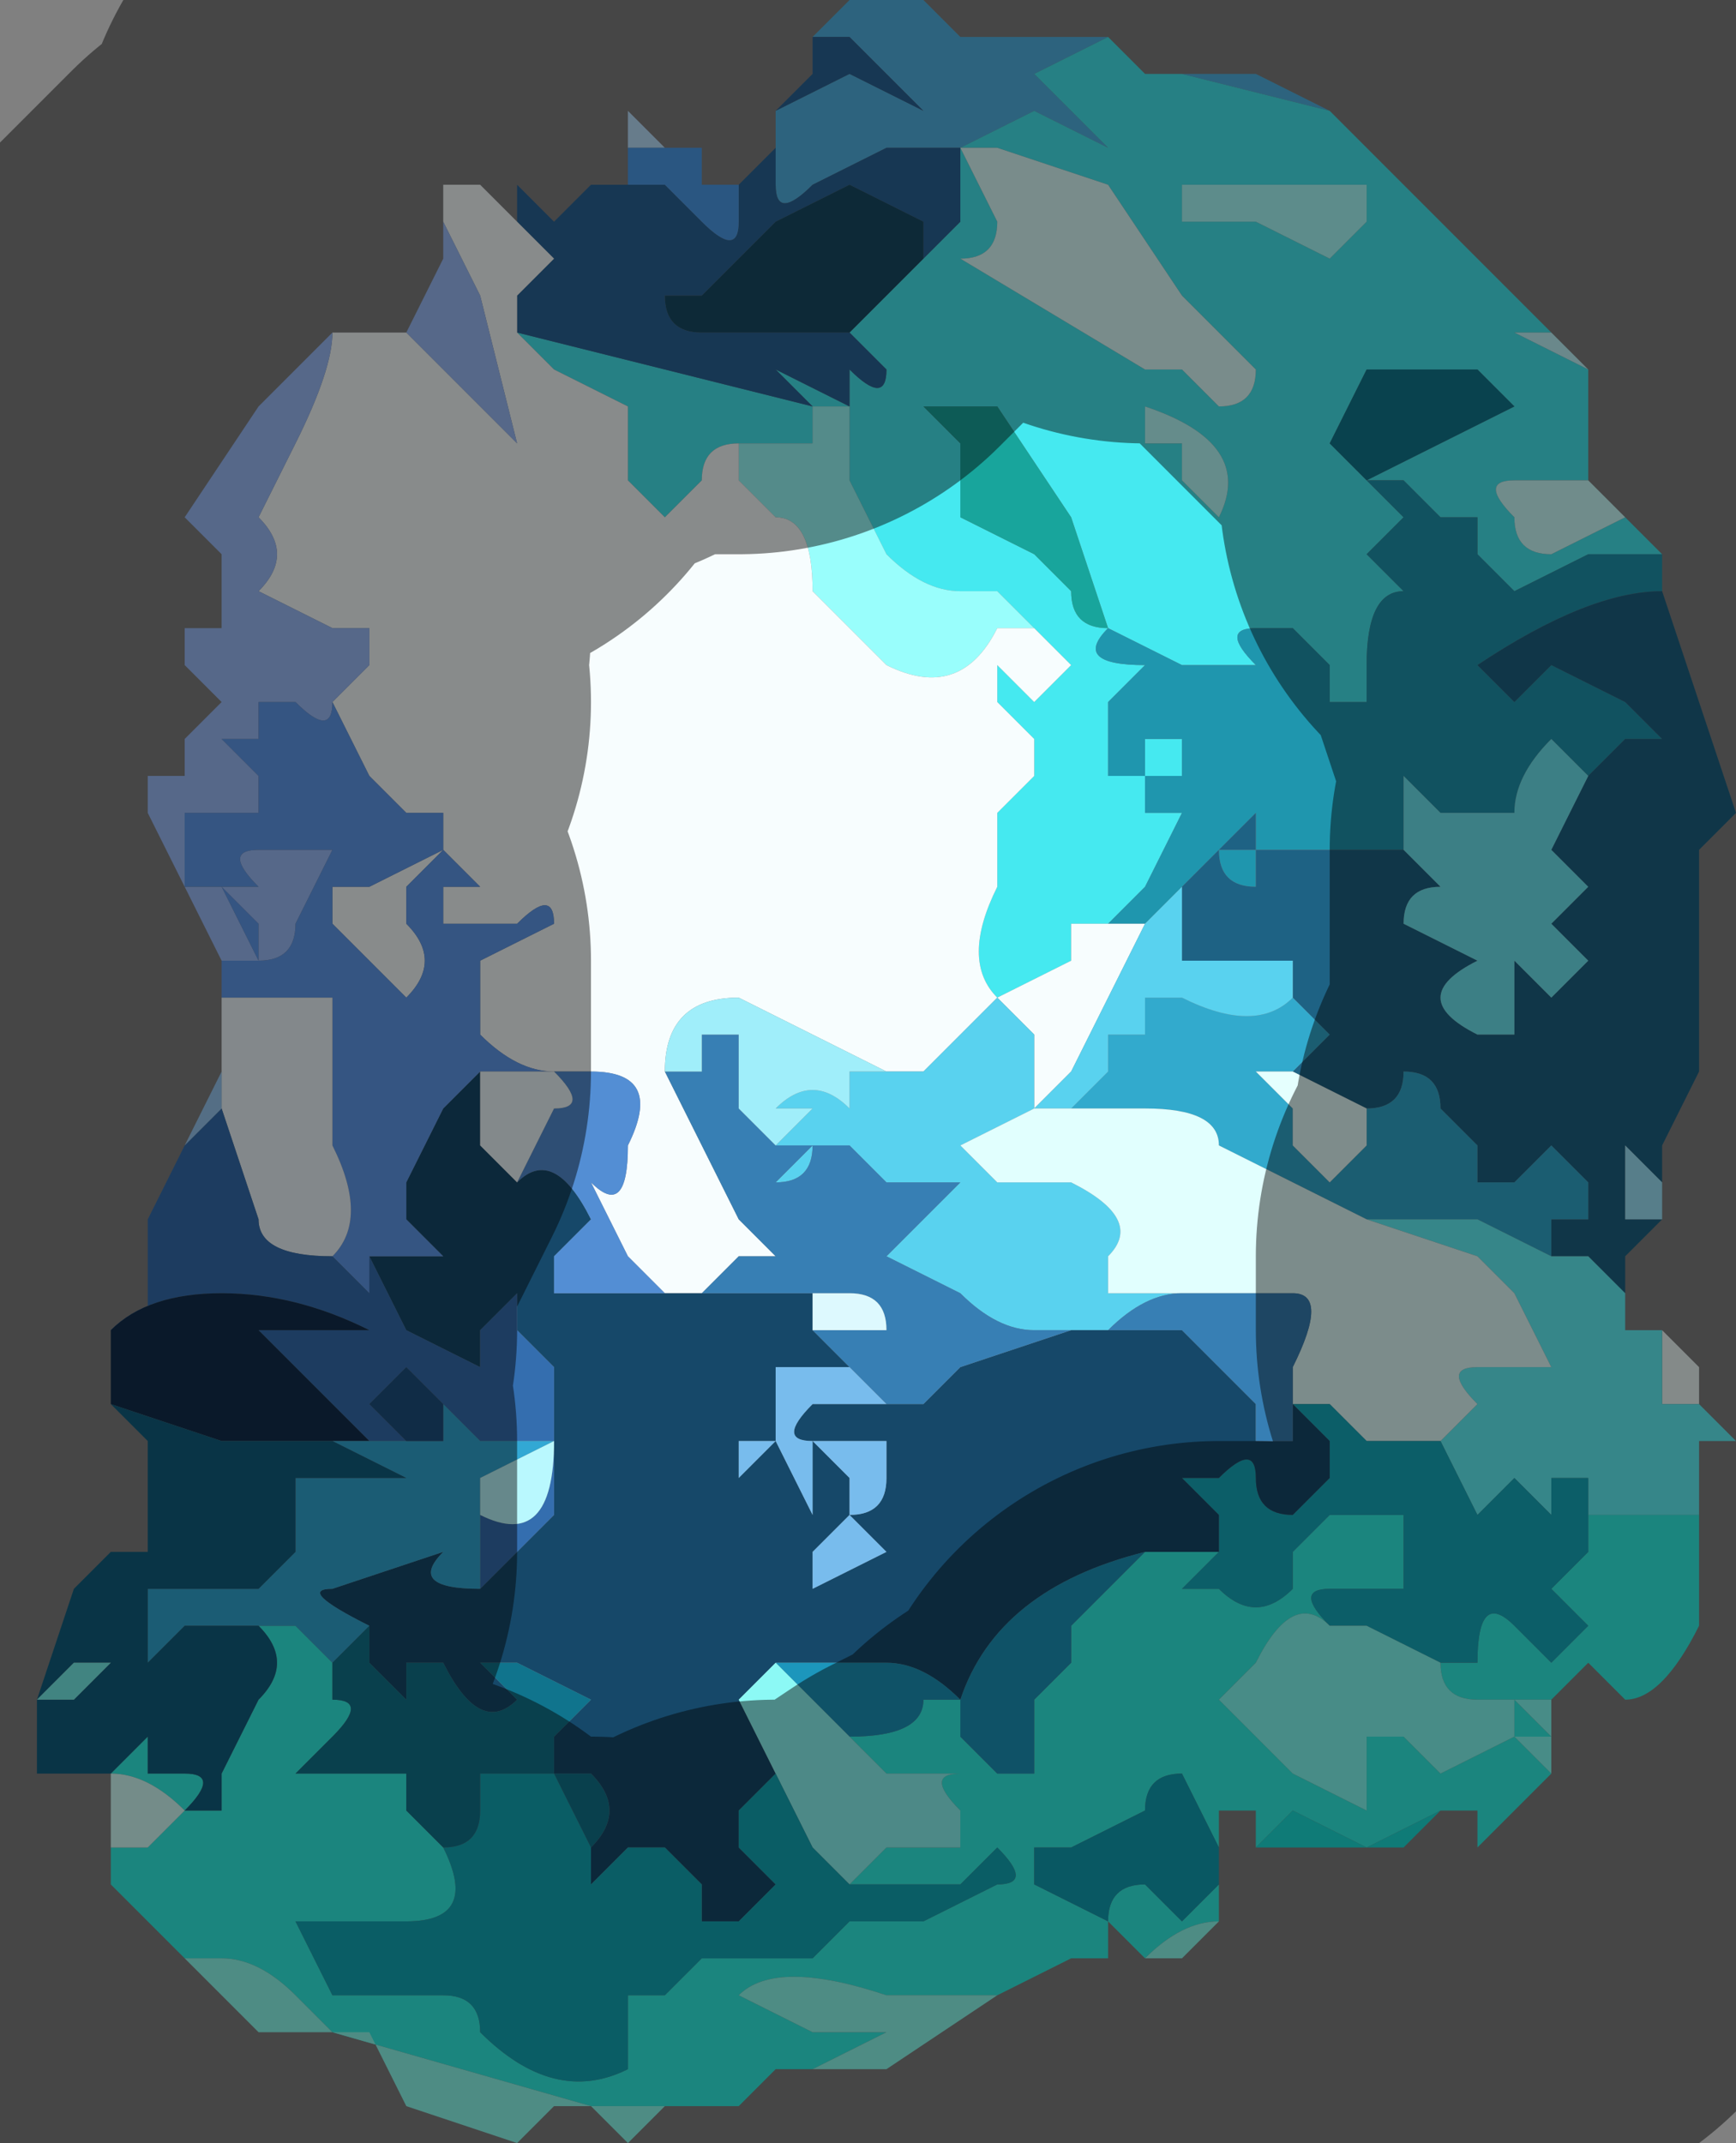 <?xml version="1.0" encoding="UTF-8" standalone="no"?>
<svg xmlns:xlink="http://www.w3.org/1999/xlink" height="2.9px" width="2.35px" xmlns="http://www.w3.org/2000/svg">
  <rect width="100%" height="100%" fill="#808080" stroke="none"/>
  <g transform="matrix(1.0, 0.0, 0.0, 1.0, 1.25, 1.45)">
    <path d="M-0.15 -1.4 L-0.1 -1.45 -0.05 -1.45 0.0 -1.45 0.05 -1.4 Q0.05 -1.4 0.1 -1.4 L0.15 -1.4 0.15 -1.4 0.25 -1.4 0.15 -1.35 0.05 -1.35 Q0.05 -1.35 0.1 -1.35 L0.15 -1.35 0.25 -1.25 0.15 -1.3 0.05 -1.25 -0.05 -1.25 -0.05 -1.25 -0.15 -1.2 Q-0.2 -1.15 -0.2 -1.2 L-0.2 -1.25 -0.2 -1.3 -0.1 -1.35 0.0 -1.3 -0.1 -1.4 -0.15 -1.4 M-0.2 -1.3 L-0.2 -1.3 M0.35 -1.35 L0.35 -1.35 0.45 -1.35 0.55 -1.3 0.35 -1.35 M0.8 -1.05 L0.8 -1.05 0.8 -1.05" fill="#52b5e5" fill-rule="evenodd" stroke="none"/>
    <path d="M0.05 -1.25 L0.15 -1.3 0.25 -1.25 0.15 -1.35 0.1 -1.35 Q0.05 -1.35 0.05 -1.35 L0.15 -1.35 0.25 -1.4 Q0.3 -1.35 0.3 -1.35 L0.35 -1.35 0.55 -1.3 0.6 -1.25 0.7 -1.15 0.8 -1.05 0.85 -1.0 Q0.8 -1.0 0.8 -1.0 L0.9 -0.95 0.9 -0.8 0.9 -0.8 0.85 -0.8 0.8 -0.8 Q0.75 -0.8 0.8 -0.75 0.8 -0.7 0.85 -0.7 L0.95 -0.75 0.95 -0.75 1.0 -0.7 0.95 -0.7 0.9 -0.7 0.8 -0.65 0.75 -0.7 0.75 -0.75 0.7 -0.75 0.65 -0.8 0.6 -0.8 0.65 -0.75 0.6 -0.7 0.65 -0.65 Q0.6 -0.65 0.6 -0.55 L0.6 -0.5 0.55 -0.5 0.55 -0.55 0.5 -0.6 0.45 -0.6 Q0.4 -0.6 0.45 -0.55 L0.35 -0.55 0.25 -0.6 Q0.2 -0.55 0.3 -0.55 L0.25 -0.5 0.25 -0.4 0.3 -0.4 0.3 -0.45 0.4 -0.45 0.4 -0.45 0.35 -0.45 0.35 -0.4 0.3 -0.4 0.3 -0.35 0.35 -0.35 0.3 -0.25 0.25 -0.2 0.2 -0.2 0.2 -0.15 0.1 -0.1 Q0.05 -0.15 0.1 -0.25 L0.1 -0.35 0.15 -0.4 0.15 -0.45 0.1 -0.5 0.1 -0.55 Q0.15 -0.5 0.15 -0.5 L0.2 -0.55 0.2 -0.55 0.15 -0.6 0.1 -0.65 0.05 -0.65 Q0.0 -0.65 -0.05 -0.7 L-0.1 -0.8 -0.1 -0.9 -0.15 -0.9 -0.15 -0.85 -0.2 -0.85 -0.25 -0.85 Q-0.3 -0.85 -0.3 -0.8 L-0.35 -0.75 -0.4 -0.8 -0.4 -0.9 -0.5 -0.95 -0.55 -1.0 -0.15 -0.9 -0.2 -0.95 -0.2 -0.95 -0.1 -0.9 -0.1 -0.95 Q-0.05 -0.9 -0.05 -0.95 L-0.1 -1.0 -0.05 -1.05 0.0 -1.1 0.05 -1.15 0.05 -1.25 0.05 -1.25 0.1 -1.15 Q0.1 -1.1 0.05 -1.1 L0.3 -0.95 0.35 -0.95 0.4 -0.9 Q0.45 -0.9 0.45 -0.95 L0.35 -1.05 0.25 -1.2 0.1 -1.25 0.05 -1.25 M0.25 -0.6 L0.2 -0.75 0.1 -0.9 0.0 -0.9 0.0 -0.9 0.05 -0.85 0.0 -0.85 -0.05 -0.85 0.05 -0.85 0.05 -0.75 Q0.25 -0.65 0.15 -0.7 L0.2 -0.65 Q0.2 -0.6 0.25 -0.6 M0.8 -1.05 L0.8 -1.05 M0.6 -1.15 L0.6 -1.2 0.45 -1.2 0.45 -1.2 0.35 -1.2 0.35 -1.15 0.45 -1.15 0.55 -1.1 0.6 -1.15 M0.7 -0.95 Q0.6 -0.95 0.6 -0.95 L0.55 -0.85 0.6 -0.8 0.7 -0.85 0.8 -0.9 0.75 -0.95 0.7 -0.95 M0.3 -0.85 L0.35 -0.85 0.35 -0.8 Q0.4 -0.75 0.4 -0.75 0.45 -0.85 0.3 -0.9 L0.3 -0.85" fill="#45e9f0" fill-rule="evenodd" stroke="none"/>
    <path d="M0.05 -1.25 L0.1 -1.25 0.25 -1.2 0.35 -1.05 0.45 -0.95 Q0.45 -0.9 0.4 -0.9 L0.35 -0.95 0.3 -0.95 0.05 -1.1 Q0.1 -1.1 0.1 -1.15 L0.05 -1.25" fill="#dcfffe" fill-rule="evenodd" stroke="none"/>
    <path d="M-0.15 -1.4 L-0.1 -1.4 0.0 -1.3 -0.1 -1.35 -0.2 -1.3 -0.2 -1.25 -0.2 -1.2 Q-0.2 -1.15 -0.15 -1.2 L-0.05 -1.25 -0.05 -1.25 0.05 -1.25 0.05 -1.25 0.05 -1.15 0.0 -1.1 0.0 -1.15 0.0 -1.15 -0.1 -1.2 -0.2 -1.15 -0.3 -1.05 -0.35 -1.05 Q-0.35 -1.0 -0.3 -1.0 L-0.25 -1.0 -0.2 -1.0 -0.1 -1.0 -0.05 -0.95 Q-0.05 -0.9 -0.1 -0.95 L-0.1 -0.9 -0.2 -0.95 -0.2 -0.95 -0.15 -0.9 -0.55 -1.0 -0.55 -1.05 -0.5 -1.1 -0.55 -1.15 -0.55 -1.2 -0.5 -1.15 -0.5 -1.15 -0.45 -1.2 -0.4 -1.2 -0.4 -1.2 -0.35 -1.2 Q-0.35 -1.2 -0.3 -1.15 -0.25 -1.1 -0.25 -1.15 L-0.25 -1.2 -0.2 -1.25 -0.2 -1.3 -0.15 -1.35 -0.15 -1.4" fill="#296498" fill-rule="evenodd" stroke="none"/>
    <path d="M0.85 -1.0 L0.9 -0.95 0.8 -1.0 Q0.8 -1.0 0.85 -1.0" fill="#c1f8fd" fill-rule="evenodd" stroke="none"/>
    <path d="M0.6 -1.15 L0.55 -1.1 0.45 -1.15 0.35 -1.15 0.35 -1.2 0.45 -1.2 0.45 -1.2 0.6 -1.2 0.6 -1.15" fill="#a9fffe" fill-rule="evenodd" stroke="none"/>
    <path d="M0.7 -0.95 L0.75 -0.95 0.8 -0.9 0.7 -0.85 0.6 -0.8 0.55 -0.85 0.6 -0.95 Q0.6 -0.95 0.7 -0.95" fill="#11788e" fill-rule="evenodd" stroke="none"/>
    <path d="M1.0 -0.7 L1.0 -0.65 Q0.9 -0.65 0.75 -0.55 0.8 -0.5 0.8 -0.5 L0.85 -0.55 0.95 -0.5 1.0 -0.45 0.95 -0.45 0.9 -0.4 0.85 -0.45 Q0.8 -0.4 0.8 -0.35 L0.8 -0.35 0.7 -0.35 0.65 -0.4 0.65 -0.35 0.65 -0.3 0.6 -0.3 0.5 -0.3 0.45 -0.3 0.45 -0.35 0.4 -0.3 0.45 -0.3 0.45 -0.25 Q0.4 -0.25 0.4 -0.3 L0.35 -0.25 0.35 -0.25 0.35 -0.2 0.35 -0.25 0.3 -0.2 0.3 -0.2 0.25 -0.2 0.3 -0.25 0.35 -0.35 0.3 -0.35 0.3 -0.4 0.35 -0.4 0.35 -0.45 0.4 -0.45 0.4 -0.45 0.3 -0.45 0.3 -0.4 0.25 -0.4 0.25 -0.5 0.3 -0.55 Q0.2 -0.55 0.25 -0.6 L0.35 -0.55 0.45 -0.55 Q0.4 -0.6 0.45 -0.6 L0.5 -0.6 0.55 -0.55 0.55 -0.5 0.6 -0.5 0.6 -0.55 Q0.6 -0.65 0.65 -0.65 L0.6 -0.7 0.65 -0.75 0.6 -0.8 0.65 -0.8 0.7 -0.75 0.75 -0.75 0.75 -0.7 0.8 -0.65 0.9 -0.7 0.95 -0.7 1.0 -0.7" fill="#1f96ae" fill-rule="evenodd" stroke="none"/>
    <path d="M0.9 -0.8 L0.95 -0.75 0.85 -0.7 Q0.8 -0.7 0.8 -0.75 0.75 -0.8 0.8 -0.8 L0.85 -0.8 0.9 -0.8" fill="#ccfffd" fill-rule="evenodd" stroke="none"/>
    <path d="M0.25 -0.6 Q0.2 -0.6 0.2 -0.65 L0.15 -0.7 Q0.25 -0.65 0.05 -0.75 L0.05 -0.85 -0.05 -0.85 0.0 -0.85 0.05 -0.85 0.0 -0.9 0.0 -0.9 0.1 -0.9 0.2 -0.75 0.25 -0.6" fill="#18a59c" fill-rule="evenodd" stroke="none"/>
    <path d="M-0.25 -0.85 L-0.2 -0.85 -0.15 -0.85 -0.15 -0.9 -0.1 -0.9 -0.1 -0.8 -0.05 -0.7 Q0.0 -0.65 0.05 -0.65 L0.1 -0.65 0.15 -0.6 0.1 -0.6 0.05 -0.6 0.05 -0.6 0.1 -0.6 Q0.05 -0.5 -0.05 -0.55 L-0.1 -0.6 -0.15 -0.65 Q-0.15 -0.75 -0.2 -0.75 L-0.25 -0.8 -0.25 -0.85" fill="#99fefc" fill-rule="evenodd" stroke="none"/>
    <path d="M0.3 -0.85 L0.3 -0.9 Q0.45 -0.85 0.4 -0.75 0.4 -0.75 0.35 -0.8 L0.35 -0.85 0.3 -0.85" fill="#b8fffe" fill-rule="evenodd" stroke="none"/>
    <path d="M1.0 -0.65 L1.1 -0.35 1.1 -0.35 1.05 -0.3 1.05 -0.2 1.05 -0.15 1.05 -0.05 1.05 0.0 1.0 0.1 1.0 0.15 0.95 0.1 0.95 0.2 1.0 0.2 0.95 0.25 0.95 0.3 0.9 0.25 0.85 0.25 0.85 0.2 0.9 0.2 0.9 0.15 0.85 0.1 0.8 0.15 0.75 0.15 0.75 0.1 0.7 0.05 Q0.7 0.0 0.65 0.0 0.65 0.05 0.6 0.05 L0.5 0.0 0.55 -0.05 0.5 -0.1 0.5 -0.15 0.4 -0.15 0.35 -0.15 Q0.3 -0.15 0.35 -0.15 L0.35 -0.2 0.35 -0.2 0.35 -0.2 0.35 -0.25 0.35 -0.25 0.4 -0.3 Q0.4 -0.25 0.45 -0.25 L0.45 -0.3 0.4 -0.3 0.45 -0.35 0.45 -0.3 0.5 -0.3 0.6 -0.3 0.65 -0.3 0.7 -0.25 Q0.65 -0.25 0.65 -0.2 L0.75 -0.15 Q0.65 -0.1 0.75 -0.05 L0.8 -0.05 0.8 -0.1 0.85 -0.1 0.8 -0.1 0.8 -0.15 0.85 -0.1 0.9 -0.15 0.85 -0.2 0.9 -0.25 0.85 -0.3 0.85 -0.3 0.9 -0.4 0.85 -0.45 0.9 -0.4 0.95 -0.45 1.0 -0.45 0.95 -0.5 0.85 -0.55 0.8 -0.5 Q0.8 -0.5 0.75 -0.55 0.9 -0.65 1.0 -0.65" fill="#1e6284" fill-rule="evenodd" stroke="none"/>
    <path d="M-0.8 -1.0 L-0.7 -1.0 -0.65 -0.95 -0.55 -0.85 -0.6 -1.05 -0.65 -1.15 -0.65 -1.2 -0.6 -1.2 -0.55 -1.15 -0.5 -1.1 -0.55 -1.05 -0.55 -1.0 -0.5 -0.95 -0.4 -0.9 -0.4 -0.8 -0.35 -0.75 -0.3 -0.8 Q-0.3 -0.85 -0.25 -0.85 L-0.25 -0.8 -0.2 -0.75 Q-0.15 -0.75 -0.15 -0.65 L-0.1 -0.6 -0.05 -0.55 Q0.05 -0.5 0.1 -0.6 L0.05 -0.6 0.05 -0.6 0.1 -0.6 0.15 -0.6 0.2 -0.55 0.2 -0.55 0.15 -0.5 Q0.15 -0.5 0.1 -0.55 L0.1 -0.5 0.15 -0.45 0.15 -0.4 0.1 -0.35 0.1 -0.25 Q0.05 -0.15 0.1 -0.1 L0.2 -0.15 0.2 -0.2 0.25 -0.2 0.3 -0.2 0.25 -0.1 0.2 0.0 0.15 0.05 0.15 -0.05 0.1 -0.1 0.05 -0.05 0.0 0.0 -0.05 0.0 -0.25 -0.1 Q-0.35 -0.1 -0.35 0.0 L-0.3 0.1 -0.25 0.2 -0.2 0.25 -0.25 0.25 -0.3 0.3 -0.3 0.3 -0.35 0.3 -0.4 0.25 -0.45 0.15 Q-0.4 0.2 -0.4 0.1 -0.35 0.0 -0.45 0.0 L-0.45 0.0 -0.5 0.0 Q-0.55 0.0 -0.6 -0.05 L-0.6 -0.15 -0.5 -0.2 Q-0.5 -0.25 -0.55 -0.2 L-0.65 -0.2 Q-0.65 -0.2 -0.65 -0.25 L-0.7 -0.25 -0.6 -0.25 -0.65 -0.3 -0.7 -0.25 -0.7 -0.2 Q-0.65 -0.15 -0.7 -0.1 L-0.7 -0.1 -0.75 -0.15 -0.8 -0.2 -0.8 -0.25 -0.75 -0.25 Q-0.65 -0.3 -0.65 -0.3 L-0.65 -0.35 -0.7 -0.35 -0.75 -0.4 -0.8 -0.5 -0.75 -0.55 -0.75 -0.6 -0.8 -0.6 -0.9 -0.65 Q-0.85 -0.7 -0.9 -0.75 L-0.85 -0.85 Q-0.8 -0.95 -0.8 -1.0" fill="#f7fdfe" fill-rule="evenodd" stroke="none"/>
    <path d="M0.5 -0.1 L0.55 -0.05 0.5 0.0 0.45 0.0 0.5 0.05 0.5 0.1 0.55 0.15 0.6 0.1 0.6 0.05 Q0.65 0.05 0.65 0.0 0.7 0.0 0.7 0.05 L0.75 0.1 0.75 0.15 0.8 0.15 0.85 0.1 0.9 0.15 0.9 0.2 0.85 0.2 0.85 0.25 0.75 0.2 0.6 0.2 0.4 0.1 Q0.4 0.05 0.3 0.05 L0.2 0.05 0.25 0.0 0.25 -0.05 0.3 -0.05 0.3 -0.1 0.35 -0.1 Q0.45 -0.05 0.5 -0.1" fill="#32aacd" fill-rule="evenodd" stroke="none"/>
    <path d="M0.35 -0.2 L0.35 -0.2 0.35 -0.2 0.35 -0.15 Q0.3 -0.15 0.35 -0.15 L0.4 -0.15 0.5 -0.15 0.5 -0.1 Q0.45 -0.05 0.35 -0.1 L0.3 -0.1 0.3 -0.05 0.25 -0.05 0.25 0.0 0.2 0.05 0.15 0.05 0.05 0.1 0.1 0.15 0.2 0.15 Q0.3 0.2 0.25 0.25 L0.25 0.3 0.35 0.3 Q0.3 0.3 0.25 0.35 L0.15 0.35 Q0.1 0.35 0.05 0.3 L-0.05 0.25 0.0 0.2 0.05 0.15 -0.05 0.15 -0.1 0.1 -0.15 0.1 -0.15 0.1 Q-0.15 0.15 -0.2 0.15 L-0.15 0.1 Q-0.15 0.1 -0.2 0.1 L-0.15 0.05 -0.2 0.05 Q-0.15 0.0 -0.1 0.05 L-0.1 0.05 -0.05 0.05 -0.1 0.05 -0.1 0.0 Q-0.1 0.0 -0.05 0.0 L0.0 0.0 0.05 -0.05 0.1 -0.1 0.15 -0.05 0.15 0.05 0.2 0.0 0.25 -0.1 0.3 -0.2 0.3 -0.2 0.35 -0.25 0.35 -0.2" fill="#59d2ef" fill-rule="evenodd" stroke="none"/>
    <path d="M0.85 -0.45 L0.9 -0.4 0.85 -0.3 0.85 -0.3 0.9 -0.25 0.85 -0.2 0.9 -0.15 0.85 -0.1 0.8 -0.15 0.8 -0.1 0.85 -0.1 0.8 -0.1 0.8 -0.05 0.75 -0.05 Q0.65 -0.1 0.75 -0.15 L0.65 -0.2 Q0.65 -0.25 0.7 -0.25 L0.65 -0.3 0.6 -0.3 0.65 -0.3 0.65 -0.35 0.65 -0.4 0.7 -0.35 0.8 -0.35 0.8 -0.35 Q0.8 -0.4 0.85 -0.45" fill="#6ee7f2" fill-rule="evenodd" stroke="none"/>
    <path d="M1.0 0.35 L1.05 0.4 1.05 0.45 1.0 0.45 1.0 0.35 M1.1 0.5 L1.05 0.5 1.1 0.5" fill="#f0fcfa" fill-rule="evenodd" stroke="none"/>
    <path d="M0.95 0.3 L0.95 0.35 1.0 0.35 1.0 0.45 1.05 0.45 1.1 0.5 1.05 0.5 1.05 0.6 1.0 0.6 0.9 0.6 0.9 0.55 0.85 0.55 0.85 0.6 0.8 0.55 0.75 0.6 0.7 0.5 0.75 0.45 Q0.7 0.4 0.75 0.4 L0.85 0.4 0.8 0.3 0.75 0.25 0.6 0.2 0.75 0.2 0.85 0.25 0.9 0.25 0.95 0.3" fill="#62f4fa" fill-rule="evenodd" stroke="none"/>
    <path d="M1.05 0.6 L1.05 0.75 Q1.0 0.85 0.95 0.85 L0.9 0.8 0.85 0.85 0.8 0.85 0.75 0.85 Q0.7 0.85 0.7 0.8 L0.75 0.8 Q0.75 0.7 0.8 0.75 L0.85 0.8 0.9 0.75 0.85 0.7 0.9 0.65 0.9 0.6 1.0 0.6 1.05 0.6 M0.85 0.9 L0.85 0.95 0.8 1.0 0.75 1.05 0.75 1.0 0.7 1.0 0.6 1.05 0.5 1.0 0.45 1.05 0.45 1.0 0.4 1.0 0.4 1.05 0.4 1.15 Q0.35 1.15 0.3 1.2 L0.25 1.15 0.25 1.2 0.2 1.2 0.1 1.25 0.05 1.25 -0.05 1.25 Q-0.2 1.2 -0.25 1.25 L-0.15 1.3 -0.1 1.3 -0.05 1.3 -0.15 1.35 -0.15 1.35 -0.2 1.35 -0.25 1.4 -0.25 1.4 -0.3 1.4 -0.35 1.4 -0.35 1.4 -0.45 1.4 -0.45 1.4 -0.8 1.3 -0.85 1.25 Q-0.9 1.2 -0.95 1.2 L-1.0 1.2 -1.0 1.2 -1.0 1.2 -1.1 1.1 -1.1 1.05 -1.1 1.05 -1.05 1.05 -1.0 1.0 Q-1.05 0.95 -1.1 0.95 L-1.1 0.95 -1.05 0.9 -1.05 0.95 -1.0 0.95 Q-0.95 0.95 -1.0 1.0 L-0.95 1.0 -0.95 0.95 -0.9 0.85 Q-0.85 0.8 -0.9 0.75 L-0.85 0.75 -0.8 0.8 -0.8 0.85 Q-0.75 0.85 -0.8 0.9 -0.85 0.95 -0.85 0.95 -0.85 0.95 -0.8 0.95 L-0.7 0.95 -0.7 1.0 -0.65 1.05 Q-0.6 1.15 -0.7 1.15 L-0.85 1.15 -0.8 1.25 -0.75 1.25 -0.65 1.25 Q-0.6 1.25 -0.6 1.3 -0.5 1.4 -0.4 1.35 L-0.4 1.25 -0.35 1.25 -0.3 1.2 -0.3 1.2 -0.15 1.2 -0.1 1.15 0.0 1.15 0.1 1.1 Q0.15 1.1 0.1 1.05 L0.05 1.1 -0.1 1.1 -0.05 1.05 0.05 1.05 0.05 1.0 Q0.0 0.95 0.05 0.95 L-0.05 0.95 -0.1 0.9 Q0.0 0.9 0.0 0.85 L0.05 0.85 0.05 0.9 0.1 0.95 0.15 0.95 0.15 0.85 0.2 0.8 0.3 0.8 Q0.3 0.8 0.2 0.8 L0.2 0.75 0.25 0.7 0.3 0.65 0.4 0.65 0.35 0.7 0.4 0.7 Q0.45 0.75 0.5 0.7 L0.5 0.65 0.55 0.6 Q0.55 0.6 0.6 0.6 L0.65 0.6 0.65 0.7 0.6 0.7 0.55 0.7 Q0.5 0.7 0.55 0.75 0.5 0.7 0.45 0.8 L0.4 0.85 0.5 0.95 0.6 1.0 0.6 0.9 0.65 0.9 0.7 0.95 0.8 0.9 0.8 0.85 0.85 0.9 0.8 0.9 0.85 0.95 0.85 0.9 M0.4 1.05 L0.35 0.95 Q0.3 0.95 0.3 1.0 L0.2 1.05 0.15 1.05 0.15 1.1 0.25 1.15 Q0.25 1.1 0.3 1.1 L0.35 1.15 0.4 1.1 0.4 1.05" fill="#31f3e5" fill-rule="evenodd" stroke="none"/>
    <path d="M1.0 0.15 L1.0 0.2 0.95 0.2 0.95 0.1 1.0 0.15" fill="#9ee6fb" fill-rule="evenodd" stroke="none"/>
    <path d="M0.5 0.0 L0.6 0.05 0.6 0.1 0.55 0.15 0.5 0.1 0.5 0.05 0.45 0.0 0.5 0.0" fill="#e5fffe" fill-rule="evenodd" stroke="none"/>
    <path d="M0.2 0.05 L0.3 0.05 Q0.4 0.05 0.4 0.1 L0.6 0.2 0.75 0.25 0.8 0.3 0.85 0.4 0.75 0.4 Q0.7 0.4 0.75 0.45 L0.7 0.5 0.6 0.5 0.55 0.45 0.5 0.45 0.5 0.4 Q0.55 0.3 0.5 0.3 L0.35 0.3 0.25 0.3 0.25 0.25 Q0.3 0.2 0.2 0.15 L0.1 0.15 0.05 0.1 0.15 0.05 0.2 0.05" fill="#e1fffe" fill-rule="evenodd" stroke="none"/>
    <path d="M0.4 0.65 L0.4 0.6 0.35 0.55 Q0.4 0.55 0.4 0.55 0.45 0.5 0.45 0.55 0.45 0.6 0.5 0.6 L0.55 0.55 0.55 0.5 0.5 0.45 0.55 0.45 0.6 0.5 0.7 0.5 0.75 0.6 0.8 0.55 0.85 0.6 0.85 0.55 0.9 0.55 0.9 0.6 0.9 0.65 0.85 0.7 0.9 0.75 0.85 0.8 0.8 0.75 Q0.75 0.7 0.75 0.8 L0.7 0.8 0.6 0.75 0.55 0.75 Q0.5 0.7 0.55 0.7 L0.6 0.7 0.65 0.7 0.65 0.6 0.6 0.6 Q0.55 0.6 0.55 0.6 L0.5 0.65 0.5 0.7 Q0.45 0.75 0.4 0.7 L0.35 0.7 0.4 0.65 M0.5 0.4 L0.5 0.45 0.5 0.4" fill="#15acbe" fill-rule="evenodd" stroke="none"/>
    <path d="M0.5 0.45 L0.55 0.5 0.55 0.55 0.5 0.6 Q0.45 0.6 0.45 0.55 0.45 0.5 0.4 0.55 0.4 0.55 0.35 0.55 L0.4 0.6 0.4 0.65 0.3 0.65 Q0.1 0.7 0.05 0.85 0.0 0.8 -0.05 0.8 L-0.1 0.8 -0.1 0.8 -0.15 0.8 -0.2 0.8 -0.25 0.85 -0.2 0.95 -0.25 1.0 -0.25 1.05 -0.2 1.1 -0.25 1.15 -0.3 1.15 -0.3 1.1 -0.35 1.05 -0.4 1.05 -0.45 1.1 -0.45 1.05 Q-0.4 1.0 -0.45 0.95 L-0.5 0.95 -0.5 0.9 -0.45 0.85 -0.45 0.85 -0.55 0.8 -0.55 0.8 -0.6 0.8 -0.55 0.85 Q-0.6 0.9 -0.65 0.8 L-0.7 0.8 -0.7 0.85 -0.75 0.8 -0.75 0.75 Q-0.85 0.7 -0.8 0.7 L-0.65 0.65 Q-0.7 0.7 -0.6 0.7 L-0.55 0.65 -0.5 0.6 -0.5 0.55 -0.5 0.5 -0.5 0.45 Q-0.5 0.45 -0.5 0.4 L-0.55 0.35 -0.55 0.3 -0.6 0.35 -0.6 0.4 -0.7 0.35 -0.75 0.25 Q-0.8 0.25 -0.7 0.25 L-0.65 0.25 -0.7 0.2 -0.7 0.15 -0.65 0.05 -0.6 0.0 -0.65 0.0 -0.65 0.0 -0.6 0.0 -0.6 0.1 -0.55 0.15 Q-0.5 0.1 -0.45 0.2 L-0.5 0.25 -0.5 0.3 -0.45 0.3 -0.35 0.3 -0.3 0.3 -0.2 0.3 -0.1 0.3 -0.15 0.3 -0.15 0.35 -0.1 0.4 Q-0.05 0.4 -0.1 0.4 -0.15 0.4 -0.2 0.4 L-0.2 0.5 -0.25 0.5 -0.25 0.55 -0.2 0.5 -0.15 0.6 -0.15 0.5 -0.1 0.55 -0.1 0.6 -0.15 0.65 -0.15 0.7 -0.05 0.65 0.0 0.6 -0.05 0.65 -0.1 0.6 Q-0.05 0.6 -0.05 0.55 L-0.05 0.5 -0.15 0.5 Q-0.2 0.5 -0.15 0.45 L-0.1 0.45 -0.05 0.45 0.0 0.45 0.05 0.4 0.0 0.35 0.05 0.4 0.2 0.35 0.35 0.35 Q0.4 0.4 0.45 0.45 0.45 0.5 0.45 0.5 L0.5 0.5 0.5 0.45" fill="#164869" fill-rule="evenodd" stroke="none"/>
    <path d="M0.5 0.4 L0.5 0.45 0.5 0.5 0.45 0.5 Q0.45 0.5 0.45 0.45 0.4 0.4 0.35 0.35 L0.2 0.35 0.05 0.4 0.0 0.35 0.05 0.4 0.0 0.45 -0.05 0.45 -0.1 0.4 Q-0.05 0.4 -0.1 0.4 L-0.15 0.35 -0.05 0.35 Q-0.05 0.3 -0.1 0.3 L-0.2 0.3 -0.3 0.3 -0.3 0.3 -0.25 0.25 -0.2 0.25 -0.25 0.2 -0.3 0.1 -0.35 0.0 -0.3 0.0 -0.3 -0.05 -0.25 -0.05 -0.25 0.05 -0.2 0.1 Q-0.15 0.1 -0.15 0.1 L-0.2 0.15 Q-0.15 0.15 -0.15 0.1 L-0.15 0.1 -0.1 0.1 -0.05 0.15 0.05 0.15 0.0 0.2 -0.05 0.25 0.05 0.3 Q0.1 0.35 0.15 0.35 L0.25 0.35 Q0.3 0.3 0.35 0.3 L0.5 0.3 Q0.55 0.3 0.5 0.4" fill="#377fb4" fill-rule="evenodd" stroke="none"/>
    <path d="M0.85 0.85 L0.85 0.9 0.85 0.95 0.8 0.9 0.85 0.9 0.8 0.85 0.8 0.9 0.7 0.95 0.65 0.9 0.6 0.9 0.6 1.0 0.5 0.95 0.4 0.85 0.45 0.8 Q0.5 0.7 0.55 0.75 L0.6 0.75 0.7 0.8 Q0.7 0.85 0.75 0.85 L0.8 0.85 0.85 0.85" fill="#83fff5" fill-rule="evenodd" stroke="none"/>
    <path d="M-0.2 0.8 L-0.15 0.8 -0.1 0.8 -0.1 0.8 -0.05 0.8 Q0.0 0.8 0.05 0.85 0.1 0.7 0.3 0.65 L0.25 0.7 0.2 0.75 0.2 0.8 Q0.3 0.8 0.3 0.8 L0.2 0.8 0.15 0.85 0.15 0.95 0.1 0.95 0.05 0.9 0.05 0.85 0.0 0.85 Q0.0 0.9 -0.1 0.9 L-0.15 0.85 -0.2 0.8" fill="#1c96bc" fill-rule="evenodd" stroke="none"/>
    <path d="M0.4 1.05 L0.4 1.1 0.35 1.15 0.3 1.1 Q0.25 1.1 0.25 1.15 L0.15 1.1 0.15 1.05 0.2 1.05 0.3 1.0 Q0.3 0.95 0.35 0.95 L0.4 1.05" fill="#10a0b4" fill-rule="evenodd" stroke="none"/>
    <path d="M-0.2 0.95 L-0.25 0.85 -0.2 0.8 -0.15 0.85 -0.1 0.9 -0.05 0.95 0.05 0.95 Q0.0 0.95 0.05 1.0 L0.05 1.05 -0.05 1.05 -0.1 1.1 -0.15 1.05 -0.2 0.95" fill="#8cf9f5" fill-rule="evenodd" stroke="none"/>
    <path d="M-0.45 1.05 L-0.45 1.1 -0.4 1.05 -0.35 1.05 -0.3 1.1 -0.3 1.15 -0.25 1.15 -0.2 1.1 -0.25 1.05 -0.25 1.0 -0.2 0.95 -0.15 1.05 -0.1 1.1 0.05 1.1 0.1 1.05 Q0.15 1.1 0.1 1.1 L0.0 1.15 -0.1 1.15 -0.15 1.2 -0.3 1.2 -0.3 1.2 -0.35 1.25 -0.4 1.25 -0.4 1.35 Q-0.5 1.4 -0.6 1.3 -0.6 1.25 -0.65 1.25 L-0.75 1.25 -0.8 1.25 -0.85 1.15 -0.7 1.15 Q-0.6 1.15 -0.65 1.05 -0.6 1.05 -0.6 1.0 L-0.6 0.95 -0.55 0.95 -0.5 0.95 -0.45 1.05" fill="#12a9b8" fill-rule="evenodd" stroke="none"/>
    <path d="M0.75 1.05 L0.75 1.0 0.7 1.0 0.65 1.05 0.6 1.05 0.55 1.05 0.45 1.05 0.5 1.0 0.6 1.05 0.7 1.0 0.75 1.0 0.75 1.05" fill="#1be0d9" fill-rule="evenodd" stroke="none"/>
    <path d="M0.4 1.15 L0.35 1.2 0.3 1.2 Q0.35 1.15 0.4 1.15 M0.1 1.25 L-0.05 1.35 -0.15 1.35 -0.15 1.35 -0.05 1.3 -0.1 1.3 -0.15 1.3 -0.25 1.25 Q-0.2 1.2 -0.05 1.25 L0.05 1.25 0.1 1.25 M-0.35 1.4 L-0.4 1.45 -0.45 1.4 -0.5 1.4 -0.55 1.45 -0.7 1.4 -0.75 1.3 -0.8 1.3 -0.85 1.3 -0.9 1.3 -1.0 1.2 -1.0 1.2 -0.95 1.2 Q-0.9 1.2 -0.85 1.25 L-0.8 1.3 -0.45 1.4 -0.35 1.4 -0.35 1.4" fill="#8efff1" fill-rule="evenodd" stroke="none"/>
    <path d="M-0.4 -1.25 L-0.4 -1.3 -0.35 -1.25 -0.3 -1.25 -0.4 -1.25" fill="#bce1fe" fill-rule="evenodd" stroke="none"/>
    <path d="M-0.4 -1.2 L-0.4 -1.25 -0.3 -1.25 -0.3 -1.2 -0.25 -1.2 -0.25 -1.15 Q-0.25 -1.1 -0.3 -1.15 -0.35 -1.2 -0.35 -1.2 L-0.4 -1.2 -0.4 -1.2" fill="#4d9deb" fill-rule="evenodd" stroke="none"/>
    <path d="M-0.95 -0.15 L-0.95 -0.15 -1.0 -0.25 -1.0 -0.25 -1.05 -0.35 -1.05 -0.4 -1.0 -0.4 -1.0 -0.45 -0.95 -0.5 -1.0 -0.55 -1.0 -0.6 -0.95 -0.6 Q-0.95 -0.6 -0.95 -0.65 L-0.95 -0.7 -1.0 -0.75 -0.9 -0.9 -0.8 -1.0 -0.8 -1.0 Q-0.8 -0.95 -0.85 -0.85 L-0.9 -0.75 Q-0.85 -0.7 -0.9 -0.65 L-0.8 -0.6 -0.75 -0.6 -0.75 -0.55 -0.8 -0.5 Q-0.8 -0.45 -0.85 -0.5 L-0.9 -0.5 -0.9 -0.45 -0.95 -0.45 -0.9 -0.4 -0.9 -0.35 -1.0 -0.35 -1.0 -0.25 -0.95 -0.25 -0.9 -0.25 Q-0.95 -0.3 -0.9 -0.3 L-0.85 -0.3 -0.8 -0.3 -0.85 -0.2 Q-0.85 -0.15 -0.9 -0.15 L-0.9 -0.2 -0.95 -0.25 -0.9 -0.15 Q-0.9 -0.15 -0.95 -0.15 M-0.7 -1.0 L-0.7 -1.0 -0.65 -1.1 -0.65 -1.15 -0.6 -1.05 -0.55 -0.85 -0.65 -0.95 -0.7 -1.0" fill="#9cbdfa" fill-rule="evenodd" stroke="none"/>
    <path d="M0.0 -1.1 L-0.05 -1.05 -0.1 -1.0 -0.2 -1.0 -0.25 -1.0 -0.3 -1.0 Q-0.35 -1.0 -0.35 -1.05 L-0.3 -1.05 -0.2 -1.15 -0.1 -1.2 0.0 -1.15 0.0 -1.15 0.0 -1.1" fill="#174a64" fill-rule="evenodd" stroke="none"/>
    <path d="M-1.0 -0.25 L-1.0 -0.25 -1.0 -0.35 -0.9 -0.35 -0.9 -0.4 -0.95 -0.45 -0.9 -0.45 -0.9 -0.5 -0.85 -0.5 Q-0.8 -0.45 -0.8 -0.5 L-0.75 -0.4 -0.7 -0.35 -0.65 -0.35 -0.65 -0.3 Q-0.65 -0.3 -0.75 -0.25 L-0.8 -0.25 -0.8 -0.2 -0.75 -0.15 -0.7 -0.1 -0.7 -0.1 Q-0.65 -0.15 -0.7 -0.2 L-0.7 -0.25 -0.65 -0.3 -0.6 -0.25 -0.7 -0.25 -0.65 -0.25 Q-0.65 -0.2 -0.65 -0.2 L-0.55 -0.2 Q-0.5 -0.25 -0.5 -0.2 L-0.6 -0.15 -0.6 -0.05 Q-0.55 0.0 -0.5 0.0 L-0.6 0.0 -0.65 0.0 -0.65 0.0 -0.6 0.0 -0.65 0.05 -0.7 0.15 -0.7 0.2 -0.65 0.25 -0.7 0.25 Q-0.8 0.25 -0.75 0.25 L-0.75 0.3 -0.8 0.25 Q-0.75 0.2 -0.8 0.1 L-0.8 -0.1 -0.9 -0.1 -0.95 -0.1 -0.95 -0.15 Q-0.9 -0.15 -0.9 -0.15 L-0.95 -0.25 -0.9 -0.2 -0.9 -0.15 Q-0.85 -0.15 -0.85 -0.2 L-0.8 -0.3 -0.85 -0.3 -0.9 -0.3 Q-0.95 -0.3 -0.9 -0.25 L-0.95 -0.25 -1.0 -0.25" fill="#619aed" fill-rule="evenodd" stroke="none"/>
    <path d="M-0.95 0.0 L-0.95 -0.05 -0.95 -0.15 -0.95 -0.1 -0.9 -0.1 -0.8 -0.1 -0.8 0.1 Q-0.75 0.2 -0.8 0.25 -0.9 0.25 -0.9 0.2 L-0.95 0.05 -0.95 0.0" fill="#eef7fe" fill-rule="evenodd" stroke="none"/>
    <path d="M-0.35 0.3 L-0.45 0.3 -0.5 0.3 -0.5 0.25 -0.45 0.2 Q-0.5 0.1 -0.55 0.15 L-0.5 0.05 Q-0.45 0.05 -0.5 0.0 L-0.45 0.0 -0.45 0.0 Q-0.35 0.0 -0.4 0.1 -0.4 0.2 -0.45 0.15 L-0.4 0.25 -0.35 0.3" fill="#538ed4" fill-rule="evenodd" stroke="none"/>
    <path d="M-0.2 0.1 L-0.25 0.05 -0.25 -0.05 -0.3 -0.05 -0.3 0.0 -0.35 0.0 Q-0.35 -0.1 -0.25 -0.1 L-0.05 0.0 Q-0.1 0.0 -0.1 0.0 L-0.1 0.05 -0.05 0.05 -0.1 0.05 -0.1 0.05 Q-0.15 0.0 -0.2 0.05 L-0.15 0.05 -0.2 0.1" fill="#a0eefa" fill-rule="evenodd" stroke="none"/>
    <path d="M-1.1 0.35 L-1.05 0.35 -1.05 0.3 -1.0 0.3 -1.05 0.3 -1.05 0.25 -1.05 0.2 -1.0 0.1 -0.95 0.05 -0.9 0.2 Q-0.9 0.25 -0.8 0.25 L-0.75 0.3 -0.75 0.25 -0.7 0.35 -0.6 0.4 -0.6 0.35 -0.55 0.3 -0.55 0.35 -0.5 0.4 Q-0.5 0.45 -0.5 0.45 L-0.5 0.5 -0.5 0.55 -0.5 0.6 -0.55 0.65 -0.6 0.7 -0.6 0.6 Q-0.5 0.65 -0.5 0.5 -0.55 0.5 -0.6 0.5 L-0.65 0.45 -0.7 0.4 -0.7 0.4 -0.75 0.45 -0.7 0.5 -0.75 0.5 -0.75 0.5 -0.8 0.45 -0.8 0.45 -0.9 0.35 -0.8 0.35 -0.75 0.35 Q-0.85 0.3 -0.95 0.3 -1.05 0.3 -1.1 0.35" fill="#346eaf" fill-rule="evenodd" stroke="none"/>
    <path d="M-0.05 0.45 L-0.1 0.45 -0.15 0.45 Q-0.2 0.5 -0.15 0.5 L-0.05 0.5 -0.05 0.55 Q-0.05 0.6 -0.1 0.6 L-0.05 0.65 0.0 0.6 -0.05 0.65 -0.15 0.7 -0.15 0.65 -0.1 0.6 -0.1 0.55 -0.15 0.5 -0.15 0.6 -0.2 0.5 -0.25 0.55 -0.25 0.5 -0.2 0.5 -0.2 0.4 Q-0.15 0.4 -0.1 0.4 L-0.05 0.45" fill="#78bced" fill-rule="evenodd" stroke="none"/>
    <path d="M-0.15 0.35 L-0.15 0.3 -0.1 0.3 Q-0.05 0.3 -0.05 0.35 L-0.15 0.35" fill="#ddf9fe" fill-rule="evenodd" stroke="none"/>
    <path d="M-0.55 0.15 L-0.6 0.1 -0.6 0.0 -0.5 0.0 Q-0.45 0.05 -0.5 0.05 L-0.55 0.15" fill="#eef9fe" fill-rule="evenodd" stroke="none"/>
    <path d="M-1.05 0.35 L-1.05 0.25 -1.05 0.3 -1.0 0.3 -1.05 0.3 -1.05 0.35 M-1.0 0.1 L-0.95 0.0 -0.95 0.05 -1.0 0.1" fill="#99c9f3" fill-rule="evenodd" stroke="none"/>
    <path d="M-1.1 0.45 L-1.1 0.35 Q-1.05 0.3 -0.95 0.3 -0.85 0.3 -0.75 0.35 L-0.8 0.35 -0.9 0.35 -0.8 0.45 -0.8 0.45 -0.75 0.5 -0.8 0.5 -0.95 0.5 -1.1 0.45" fill="#122e4c" fill-rule="evenodd" stroke="none"/>
    <path d="M-0.6 0.7 Q-0.7 0.7 -0.65 0.65 L-0.8 0.7 Q-0.85 0.7 -0.75 0.75 L-0.8 0.8 -0.85 0.75 -0.9 0.75 -0.95 0.75 -1.0 0.75 -1.05 0.8 -1.05 0.75 -1.05 0.7 -0.95 0.7 -0.9 0.7 -0.9 0.7 -0.85 0.65 -0.85 0.55 -0.75 0.55 -0.7 0.55 -0.8 0.5 -0.75 0.5 -0.75 0.5 -0.7 0.5 -0.65 0.5 -0.65 0.45 -0.6 0.5 Q-0.55 0.5 -0.5 0.5 L-0.6 0.55 -0.6 0.6 -0.6 0.7" fill="#32a8d4" fill-rule="evenodd" stroke="none"/>
    <path d="M-1.1 0.95 L-1.15 0.95 -1.2 0.95 -1.2 0.85 -1.15 0.7 -1.1 0.65 -1.1 0.65 -1.05 0.65 -1.05 0.55 -1.05 0.5 -1.1 0.45 -1.1 0.45 -0.95 0.5 -0.8 0.5 -0.7 0.55 -0.75 0.55 -0.85 0.55 -0.85 0.65 -0.9 0.7 -0.9 0.7 -0.95 0.7 -1.05 0.7 -1.05 0.75 -1.05 0.8 -1.0 0.75 -0.95 0.75 -0.9 0.75 Q-0.85 0.8 -0.9 0.85 L-0.95 0.95 -0.95 1.0 -1.0 1.0 Q-0.95 0.95 -1.0 0.95 L-1.05 0.95 -1.05 0.9 -1.1 0.95 -1.1 0.95 -1.1 0.95 M-1.15 0.8 L-1.2 0.85 -1.15 0.85 -1.15 0.85 -1.1 0.8 -1.1 0.8 -1.15 0.8" fill="#115f7f" fill-rule="evenodd" stroke="none"/>
    <path d="M-0.7 0.5 L-0.75 0.45 -0.7 0.4 -0.7 0.4 -0.65 0.45 -0.65 0.5 -0.7 0.5" fill="#1d5080" fill-rule="evenodd" stroke="none"/>
    <path d="M-0.5 0.5 Q-0.5 0.65 -0.6 0.6 L-0.6 0.55 -0.5 0.5" fill="#b9f8fe" fill-rule="evenodd" stroke="none"/>
    <path d="M-0.75 0.75 L-0.75 0.8 -0.7 0.85 -0.7 0.8 -0.65 0.8 Q-0.6 0.9 -0.55 0.85 L-0.6 0.8 -0.55 0.8 -0.55 0.8 -0.45 0.85 -0.45 0.85 -0.5 0.9 -0.5 0.95 -0.45 0.95 Q-0.4 1.0 -0.45 1.05 L-0.5 0.95 -0.55 0.95 -0.6 0.95 -0.6 1.0 Q-0.6 1.05 -0.65 1.05 L-0.7 1.0 -0.7 0.95 -0.8 0.95 Q-0.85 0.95 -0.85 0.95 -0.85 0.95 -0.8 0.9 -0.75 0.85 -0.8 0.85 L-0.8 0.8 -0.75 0.75" fill="#10748d" fill-rule="evenodd" stroke="none"/>
    <path d="M-1.15 0.8 L-1.1 0.8 -1.1 0.8 -1.15 0.85 -1.15 0.85 -1.2 0.85 -1.15 0.8" fill="#77f0eb" fill-rule="evenodd" stroke="none"/>
    <path d="M-1.1 1.05 L-1.1 1.0 -1.1 0.95 Q-1.05 0.95 -1.0 1.0 L-1.05 1.05 -1.1 1.05 -1.1 1.05 M-1.1 0.95 L-1.1 0.95" fill="#d4fffa" fill-rule="evenodd" stroke="none"/>
    <path d="M0.25 -1.4 L0.15 -1.4 0.15 -1.4 0.1 -1.4 Q0.05 -1.4 0.05 -1.4 L0.0 -1.45 -0.05 -1.45 -0.1 -1.45 -0.15 -1.4 -0.15 -1.35 -0.2 -1.3 -0.2 -1.3 -0.2 -1.25 -0.25 -1.2 -0.3 -1.2 -0.3 -1.25 -0.35 -1.25 -0.4 -1.3 -0.4 -1.25 -0.4 -1.2 -0.45 -1.2 -0.5 -1.15 -0.5 -1.15 -0.55 -1.2 -0.55 -1.15 -0.6 -1.2 -0.65 -1.2 -0.65 -1.15 -0.65 -1.1 -0.7 -1.0 -0.7 -1.0 -0.8 -1.0 -0.8 -1.0 -0.9 -0.9 -1.0 -0.75 -0.95 -0.7 -0.95 -0.65 Q-0.95 -0.6 -0.95 -0.6 L-1.0 -0.6 -1.0 -0.55 -0.95 -0.5 -1.0 -0.45 -1.0 -0.4 -1.05 -0.4 -1.05 -0.35 -1.0 -0.25 -1.0 -0.25 -1.0 -0.25 -0.95 -0.15 -0.95 -0.15 -0.95 -0.05 -0.95 0.0 -1.0 0.1 -1.05 0.2 -1.05 0.25 -1.05 0.35 -1.1 0.35 -1.1 0.45 -1.1 0.45 -1.05 0.5 -1.05 0.55 -1.05 0.65 -1.1 0.65 -1.1 0.65 -1.15 0.7 -1.2 0.85 -1.2 0.95 -1.15 0.95 -1.1 0.95 -1.1 1.0 -1.1 1.05 -1.1 1.1 -1.0 1.2 -1.0 1.2 -0.9 1.3 -0.85 1.3 -0.8 1.3 -0.75 1.3 -0.7 1.4 -0.55 1.45 -0.5 1.4 -0.45 1.4 -0.45 1.4 -0.4 1.45 -0.35 1.4 -0.3 1.4 -0.25 1.4 -0.25 1.4 -0.2 1.35 -0.15 1.35 -0.15 1.35 -0.15 1.35 -0.05 1.35 0.1 1.25 0.2 1.2 0.25 1.2 0.25 1.15 0.3 1.2 0.35 1.2 0.4 1.15 0.4 1.05 0.4 1.0 0.45 1.0 0.45 1.05 0.55 1.05 0.6 1.05 0.65 1.05 0.7 1.0 0.75 1.0 0.75 1.05 0.8 1.0 0.85 0.95 0.85 0.9 0.85 0.85 0.9 0.8 0.95 0.85 Q1.0 0.85 1.05 0.75 L1.05 0.6 1.05 0.5 1.1 0.5 1.05 0.45 1.05 0.4 1.0 0.35 0.95 0.35 0.95 0.3 0.95 0.25 1.0 0.2 1.0 0.15 1.0 0.1 1.05 0.0 1.05 -0.05 1.05 -0.15 1.05 -0.2 1.05 -0.3 1.1 -0.35 1.1 -0.35 1.0 -0.65 1.0 -0.7 0.95 -0.75 0.95 -0.75 0.9 -0.8 0.9 -0.8 0.9 -0.95 0.85 -1.0 0.8 -1.05 0.8 -1.05 0.7 -1.15 0.6 -1.25 0.55 -1.3 0.45 -1.35 0.35 -1.35 0.35 -1.35 0.3 -1.35 Q0.3 -1.35 0.25 -1.4 Z" fill="none" stroke="#000000" stroke-linecap="round" stroke-linejoin="round" stroke-opacity="0.451" stroke-width="1.0"/>
  </g>
</svg>
